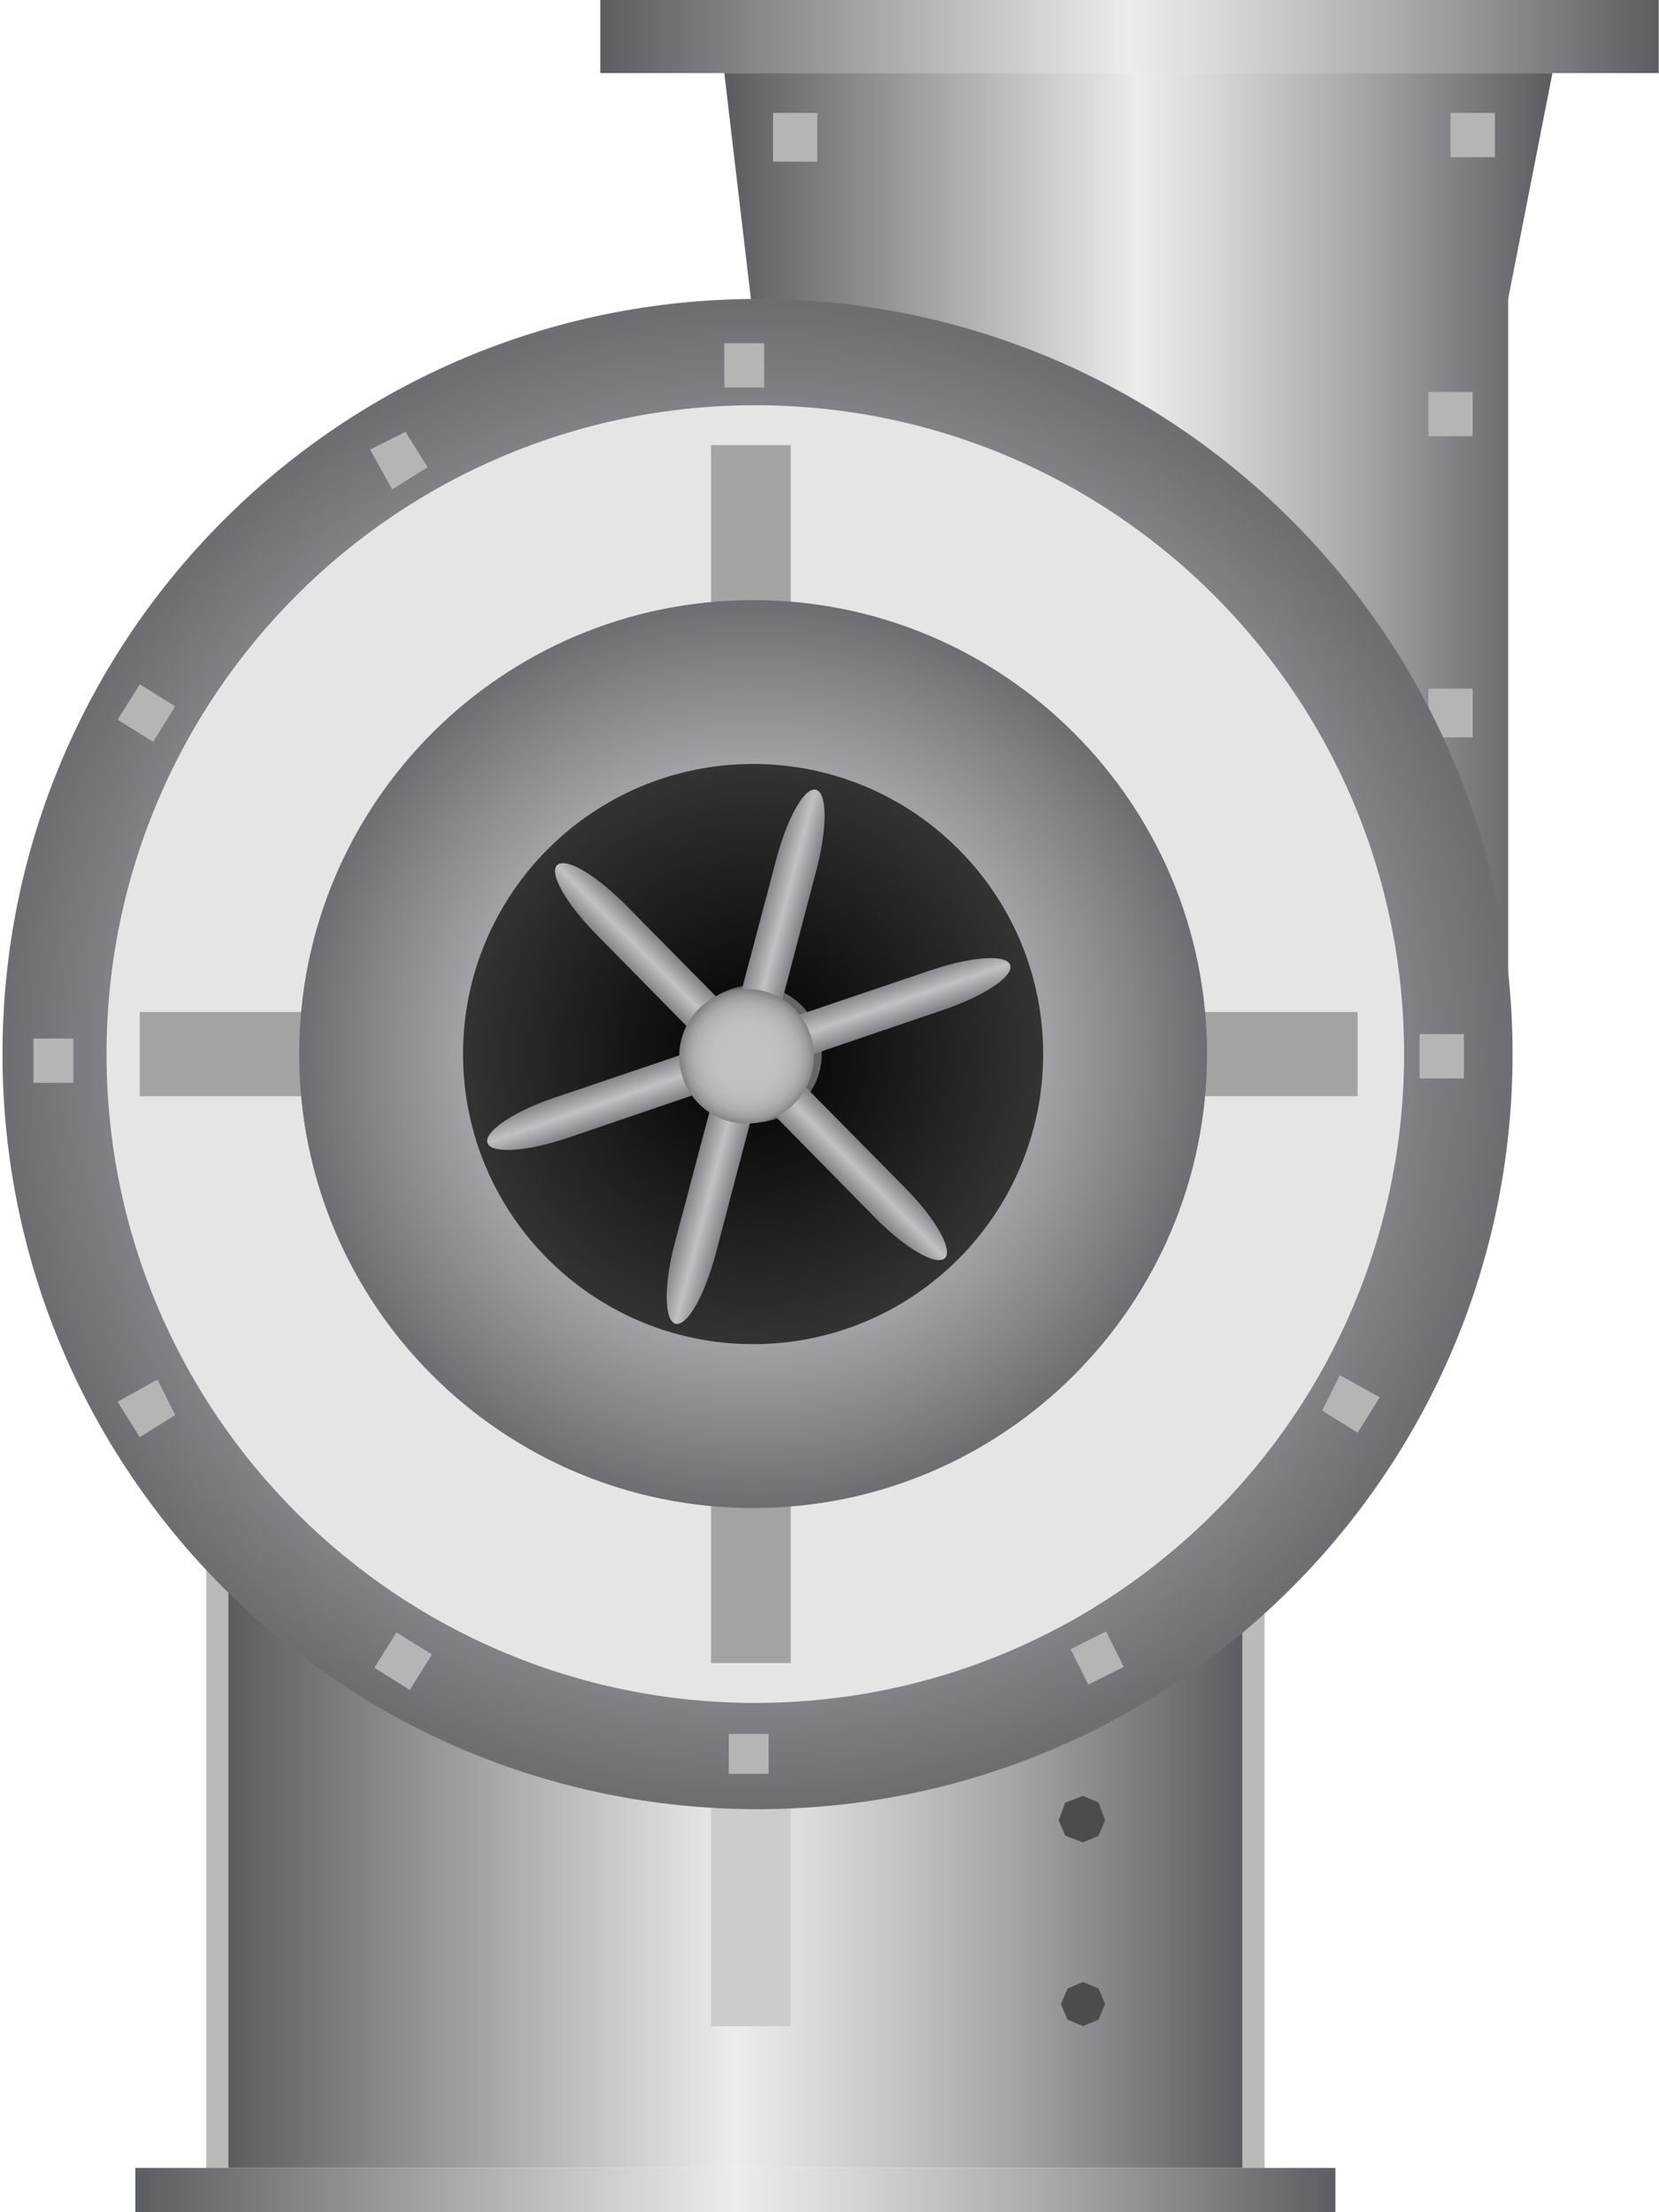 <!DOCTYPE svg PUBLIC "-//W3C//DTD SVG 1.1//EN" "http://www.w3.org/Graphics/SVG/1.1/DTD/svg11.dtd"><svg version="1.1" xmlns="http://www.w3.org/2000/svg" xmlns:xlink="http://www.w3.org/1999/xlink" width="84px" height="112px" viewBox="0 0 84.348 112.5" enable-background="new 0 0 84.348 112.5" xml:space="preserve">
<g id="Group_11">
	<g>
		<defs>
			<polygon id="SVGID_1_" points="38.176,15.203 36.824,3.716 78.941,3.716 76.689,15.203 76.689,53.716    " />
		</defs>
		<clipPath id="SVGID_2_">
			<use xlink:href="#SVGID_1_" overflow="visible" />
		</clipPath>
		
			<linearGradient id="SVGID_3_" gradientUnits="userSpaceOnUse" x1="-0.002" y1="112.498" x2="0.999" y2="112.498" gradientTransform="matrix(42.117 0 0 -42.117 36.917 4766.807)">
			<stop offset="0" style="stop-color:#5C5D60" />
			<stop offset="0.5" style="stop-color:#ECECED" />
			<stop offset="0.58" style="stop-color:#D9D9DB" />
			<stop offset="0.76" style="stop-color:#A8A9AB" />
			<stop offset="1" style="stop-color:#5C5D60" />
		</linearGradient>
		<rect x="36.824" y="3.716" clip-path="url(#SVGID_2_)" fill="url(#SVGID_3_)" width="42.117" height="50" />
	</g>
	<g>
		<defs>
			<rect id="SVGID_4_" x="30.519" width="53.829" height="3.716" />
		</defs>
		<clipPath id="SVGID_5_">
			<use xlink:href="#SVGID_4_" overflow="visible" />
		</clipPath>
		
			<linearGradient id="SVGID_6_" gradientUnits="userSpaceOnUse" x1="4.882813e-004" y1="112.5" x2="1" y2="112.5" gradientTransform="matrix(53.829 0 0 -53.829 30.5 6057.676)">
			<stop offset="0" style="stop-color:#5C5D60" />
			<stop offset="0.5" style="stop-color:#ECECED" />
			<stop offset="0.58" style="stop-color:#D9D9DB" />
			<stop offset="0.76" style="stop-color:#A8A9AB" />
			<stop offset="1" style="stop-color:#5C5D60" />
		</linearGradient>
		<rect x="30.519" clip-path="url(#SVGID_5_)" fill="url(#SVGID_6_)" width="53.829" height="3.716" />
	</g>
</g>
<g id="Group_10">
	<rect x="63.176" y="56.194" fill="#BABABA" width="1.126" height="56.306" />
	<rect x="10.473" y="56.194" fill="#BABABA" width="1.126" height="56.306" />
	<g>
		<defs>
			<rect id="SVGID_7_" x="11.6" y="58.445" width="51.576" height="51.803" />
		</defs>
		<clipPath id="SVGID_8_">
			<use xlink:href="#SVGID_7_" overflow="visible" />
		</clipPath>
		
			<linearGradient id="SVGID_9_" gradientUnits="userSpaceOnUse" x1="-0.004" y1="112.497" x2="0.996" y2="112.497" gradientTransform="matrix(51.576 0 0 -51.576 11.827 5886.48)">
			<stop offset="0" style="stop-color:#5C5D60" />
			<stop offset="0.5" style="stop-color:#ECECED" />
			<stop offset="0.58" style="stop-color:#D9D9DB" />
			<stop offset="0.76" style="stop-color:#A8A9AB" />
			<stop offset="1" style="stop-color:#5C5D60" />
		</linearGradient>
		<rect x="11.6" y="58.445" clip-path="url(#SVGID_8_)" fill="url(#SVGID_9_)" width="51.576" height="51.803" />
	</g>
</g>
<g id="Group_9">
	<rect x="72.636" y="35.022" fill="#B5B5B5" width="2.252" height="2.478" />
	<rect x="36.149" y="84.572" fill="#CCCCCC" width="4.054" height="18.469" />
</g>
<g id="Group_8">
	<g>
		<defs>
			<path id="SVGID_10_" d="M0.113,53.603c0,21.208,17.193,38.401,38.401,38.401c21.207,0,38.4-17.192,38.4-38.401     c0-21.208-17.193-38.4-38.4-38.4C17.306,15.203,0.113,32.395,0.113,53.603" />
		</defs>
		<clipPath id="SVGID_11_">
			<use xlink:href="#SVGID_10_" overflow="visible" />
		</clipPath>
		
			<radialGradient id="SVGID_12_" cx="-0.002" cy="112.501" r="1" gradientTransform="matrix(38.4 0 0 -38.4 38.589 4373.691)" gradientUnits="userSpaceOnUse">
			<stop offset="0" style="stop-color:#ECECED" />
			<stop offset="0.16" style="stop-color:#DEDEDF" />
			<stop offset="0.48" style="stop-color:#B8B9BB" />
			<stop offset="0.9" style="stop-color:#7C7D80" />
			<stop offset="1" style="stop-color:#6D6E71" />
		</radialGradient>
		<rect x="0.113" y="15.203" clip-path="url(#SVGID_11_)" fill="url(#SVGID_12_)" width="76.801" height="76.801" />
	</g>
</g>
<g id="Group_7">
	<g>
		<defs>
			<rect id="SVGID_13_" width="84.348" height="112.5" />
		</defs>
		<clipPath id="SVGID_14_">
			<use xlink:href="#SVGID_13_" overflow="visible" />
		</clipPath>
		<path clip-path="url(#SVGID_14_)" fill="#E5E5E5" d="M71.398,53.604c0,18.224-14.773,32.996-32.997,32.996    c-18.223,0-32.996-14.772-32.996-32.996c0-18.223,14.773-32.996,32.996-32.996C56.625,20.607,71.398,35.38,71.398,53.604" />
	</g>
</g>
<g id="Group_6">
	<g>
		<defs>
			<rect id="SVGID_15_" x="6.87" y="110.248" width="61.035" height="2.252" />
		</defs>
		<clipPath id="SVGID_16_">
			<use xlink:href="#SVGID_15_" overflow="visible" />
		</clipPath>
		
			<linearGradient id="SVGID_17_" gradientUnits="userSpaceOnUse" x1="-0.005" y1="112.495" x2="0.995" y2="112.495" gradientTransform="matrix(61.035 0 0 -61.035 7.207 6977.498)">
			<stop offset="0" style="stop-color:#5C5D60" />
			<stop offset="0.5" style="stop-color:#ECECED" />
			<stop offset="0.58" style="stop-color:#D9D9DB" />
			<stop offset="0.76" style="stop-color:#A8A9AB" />
			<stop offset="1" style="stop-color:#5C5D60" />
		</linearGradient>
		<rect x="6.87" y="110.248" clip-path="url(#SVGID_16_)" fill="url(#SVGID_17_)" width="61.035" height="2.252" />
	</g>
</g>
<g id="Group_5">
	<g>
		<defs>
			<rect id="SVGID_18_" width="84.348" height="112.5" />
		</defs>
		<clipPath id="SVGID_19_">
			<use xlink:href="#SVGID_18_" overflow="visible" />
		</clipPath>
		<polygon clip-path="url(#SVGID_19_)" fill="#A3A3A3" points="69.032,51.464 40.203,51.464 40.203,22.635 36.149,22.635     36.149,51.464 7.094,51.464 7.094,55.743 36.149,55.743 36.149,84.572 40.203,84.572 40.203,55.743 69.032,55.743   " />
	</g>
</g>
<g id="Group_4">
	<g>
		<defs>
			<path id="SVGID_20_" d="M15.203,53.603c0,12.75,10.336,23.087,23.086,23.087c12.749,0,23.085-10.338,23.085-23.087     c0-12.749-10.336-23.085-23.085-23.085C25.539,30.518,15.203,40.854,15.203,53.603" />
		</defs>
		<clipPath id="SVGID_21_">
			<use xlink:href="#SVGID_20_" overflow="visible" />
		</clipPath>
		
			<radialGradient id="SVGID_22_" cx="-0.002" cy="112.497" r="1" gradientTransform="matrix(23.086 0 0 -23.086 38.329 2650.692)" gradientUnits="userSpaceOnUse">
			<stop offset="0" style="stop-color:#ECECED" />
			<stop offset="0.16" style="stop-color:#DEDEDF" />
			<stop offset="0.48" style="stop-color:#B8B9BB" />
			<stop offset="0.9" style="stop-color:#7C7D80" />
			<stop offset="1" style="stop-color:#6D6E71" />
		</radialGradient>
		<rect x="15.203" y="30.518" clip-path="url(#SVGID_21_)" fill="url(#SVGID_22_)" width="46.171" height="46.172" />
	</g>
</g>
<g id="Group_3">
	<g>
		<defs>
			<path id="SVGID_23_" d="M23.536,53.603c0,8.148,6.606,14.753,14.753,14.753c8.146,0,14.752-6.605,14.752-14.753     c0-8.147-6.605-14.752-14.752-14.752C30.142,38.851,23.536,45.456,23.536,53.603" />
		</defs>
		<clipPath id="SVGID_24_">
			<use xlink:href="#SVGID_23_" overflow="visible" />
		</clipPath>
		
			<radialGradient id="SVGID_25_" cx="-0.002" cy="112.498" r="1" gradientTransform="matrix(14.752 0 0 -14.752 38.303 1713.211)" gradientUnits="userSpaceOnUse">
			<stop offset="0" style="stop-color:#000000" />
			<stop offset="1" style="stop-color:#333333" />
		</radialGradient>
		<rect x="23.536" y="38.851" clip-path="url(#SVGID_24_)" fill="url(#SVGID_25_)" width="29.505" height="29.505" />
	</g>
</g>
<g id="Group_2">
	<g>
		<defs>
			<rect id="SVGID_26_" width="84.348" height="112.5" />
		</defs>
		<clipPath id="SVGID_27_">
			<use xlink:href="#SVGID_26_" overflow="visible" />
		</clipPath>
		<path clip-path="url(#SVGID_27_)" fill="#666666" d="M38.289,50.113c1.928,0,3.49,1.563,3.49,3.491    c0,1.928-1.562,3.491-3.49,3.491c-1.929,0-3.491-1.563-3.491-3.491C34.798,51.676,36.36,50.113,38.289,50.113" />
		
			<rect x="6.37" y="35.199" transform="matrix(-0.848 -0.53 0.53 -0.848 -5.481 70.951)" clip-path="url(#SVGID_27_)" fill="#B5B5B5" width="2.125" height="2.125" />
		<polygon clip-path="url(#SVGID_27_)" fill="#B5B5B5" points="20.608,21.959 21.734,23.762 19.933,24.888 18.807,22.86   " />
		<rect x="36.825" y="17.455" clip-path="url(#SVGID_27_)" fill="#B5B5B5" width="2.027" height="2.252" />
		<rect x="39.302" y="5.743" clip-path="url(#SVGID_27_)" fill="#B5B5B5" width="2.253" height="2.478" />
		
			<rect x="19.434" y="83.397" transform="matrix(-0.53 0.848 -0.848 -0.53 102.975 111.858)" clip-path="url(#SVGID_27_)" fill="#B5B5B5" width="2.124" height="2.124" />
		<polygon clip-path="url(#SVGID_27_)" fill="#B5B5B5" points="5.969,71.283 7.996,70.158 8.897,71.959 7.095,73.086   " />
		<rect x="1.689" y="52.815" clip-path="url(#SVGID_27_)" fill="#B5B5B5" width="2.027" height="2.252" />
		<rect x="37.05" y="88.176" clip-path="url(#SVGID_27_)" fill="#B5B5B5" width="2.027" height="2.027" />
		
			<rect x="54.737" y="83.34" transform="matrix(0.447 0.894 -0.894 0.447 106.276 -3.222)" clip-path="url(#SVGID_27_)" fill="#B5B5B5" width="2.014" height="2.014" />
		<polygon clip-path="url(#SVGID_27_)" fill="#B5B5B5" points="69.032,72.86 67.23,71.734 68.131,69.933 70.158,71.059   " />
		<rect x="72.185" y="52.59" clip-path="url(#SVGID_27_)" fill="#B5B5B5" width="2.254" height="2.252" />
		<rect x="73.762" y="5.743" clip-path="url(#SVGID_27_)" fill="#B5B5B5" width="2.252" height="2.252" />
		<rect x="72.636" y="19.933" clip-path="url(#SVGID_27_)" fill="#B5B5B5" width="2.252" height="2.252" />
		<polygon clip-path="url(#SVGID_27_)" fill="#4C4C4C" points="55.068,93.693 54.167,93.355 53.829,92.567 54.167,91.666     55.068,91.329 55.856,91.666 56.194,92.567 55.856,93.355   " />
		<polygon clip-path="url(#SVGID_27_)" fill="#4C4C4C" points="55.068,103.041 54.279,102.703 53.941,101.914 54.279,101.126     55.068,100.788 55.856,101.126 56.194,101.914 55.856,102.703   " />
	</g>
</g>
<g id="Group_1">
	<g>
		<defs>
			<path id="SVGID_28_" d="M39.463,43.715l-5.147,19.456l-0.013,0.042c-0.562,2.119-0.541,3.955,0.042,4.105     c0.587,0.148,1.482-1.447,2.045-3.567l5.116-19.5c0.562-2.119,0.562-3.94-0.022-4.089c-0.026-0.006-0.051-0.009-0.078-0.009     C40.824,40.153,39.999,41.687,39.463,43.715" />
		</defs>
		<clipPath id="SVGID_29_">
			<use xlink:href="#SVGID_28_" overflow="visible" />
		</clipPath>
		
			<linearGradient id="SVGID_30_" gradientUnits="userSpaceOnUse" x1="0.071" y1="112.342" x2="1.071" y2="112.342" gradientTransform="matrix(2.107 0.55 0.55 -2.107 -25.141 290.207)">
			<stop offset="0" style="stop-color:#808285" />
			<stop offset="0.01" style="stop-color:#808285" />
			<stop offset="0.51" style="stop-color:#C0C2C4" />
			<stop offset="1" style="stop-color:#808285" />
		</linearGradient>
		<polygon clip-path="url(#SVGID_29_)" fill="url(#SVGID_30_)" points="34.273,38.117 48.746,41.897 41.536,69.503 27.063,65.723       " />
	</g>
	<g>
		<defs>
			<path id="SVGID_31_" d="M28.318,43.998c-0.424,0.425,0.487,1.985,2.026,3.548L44.461,61.89l0.031,0.033     c1.535,1.563,3.129,2.482,3.555,2.055c0.423-0.428-0.492-2.013-2.03-3.576L31.848,46.06c-1.284-1.304-2.587-2.166-3.231-2.166     C28.49,43.894,28.388,43.928,28.318,43.998" />
		</defs>
		<clipPath id="SVGID_32_">
			<use xlink:href="#SVGID_31_" overflow="visible" />
		</clipPath>
		
			<linearGradient id="SVGID_33_" gradientUnits="userSpaceOnUse" x1="-0.117" y1="112.705" x2="0.883" y2="112.705" gradientTransform="matrix(1.547 -1.532 -1.532 -1.547 210.36 229.063)">
			<stop offset="0" style="stop-color:#808285" />
			<stop offset="0.01" style="stop-color:#808285" />
			<stop offset="0.51" style="stop-color:#C0C2C4" />
			<stop offset="1" style="stop-color:#808285" />
		</linearGradient>
		<polygon clip-path="url(#SVGID_32_)" fill="url(#SVGID_33_)" points="17.639,54.049 38.282,33.606 58.725,54.25 38.082,74.692       " />
	</g>
	<g>
		<defs>
			<path id="SVGID_34_" d="M47.284,49.353L28.222,55.81l-0.042,0.012c-2.075,0.702-3.597,1.736-3.399,2.303     c0.2,0.569,2.026,0.436,4.104-0.267l19.083-6.505c2.075-0.702,3.594-1.71,3.393-2.278c-0.082-0.238-0.445-0.351-0.991-0.351     C49.609,48.724,48.494,48.944,47.284,49.353" />
		</defs>
		<clipPath id="SVGID_35_">
			<use xlink:href="#SVGID_34_" overflow="visible" />
		</clipPath>
		
			<linearGradient id="SVGID_36_" gradientUnits="userSpaceOnUse" x1="-0.129" y1="112.584" x2="0.871" y2="112.584" gradientTransform="matrix(0.706 2.062 2.062 -0.706 -194.405 132.275)">
			<stop offset="0" style="stop-color:#808285" />
			<stop offset="0.01" style="stop-color:#808285" />
			<stop offset="0.51" style="stop-color:#C0C2C4" />
			<stop offset="1" style="stop-color:#808285" />
		</linearGradient>
		<polygon clip-path="url(#SVGID_35_)" fill="url(#SVGID_36_)" points="48.734,40.46 54.616,57.649 27.411,66.958 21.529,49.769       " />
	</g>
	<g>
		<defs>
			<path id="SVGID_37_" d="M34.691,52.685c-0.57,1.804,0.432,3.727,2.234,4.296c1.806,0.566,3.728-0.432,4.298-2.239     c0.567-1.805-0.433-3.727-2.239-4.297c-0.341-0.107-0.686-0.158-1.026-0.158C36.503,50.287,35.149,51.224,34.691,52.685" />
		</defs>
		<clipPath id="SVGID_38_">
			<use xlink:href="#SVGID_37_" overflow="visible" />
		</clipPath>
		
			<radialGradient id="SVGID_39_" cx="0.233" cy="112.524" r="1" gradientTransform="matrix(3.406 0.36 0.36 -3.406 -3.303 436.926)" gradientUnits="userSpaceOnUse">
			<stop offset="0" style="stop-color:#C0C2C4" />
			<stop offset="0.49" style="stop-color:#BEC0C2" />
			<stop offset="0.67" style="stop-color:#B7B9BB" />
			<stop offset="0.8" style="stop-color:#ACAEB0" />
			<stop offset="0.9" style="stop-color:#9B9D9F" />
			<stop offset="0.98" style="stop-color:#85878A" />
			<stop offset="1" style="stop-color:#808285" />
		</radialGradient>
		<polygon clip-path="url(#SVGID_38_)" fill="url(#SVGID_39_)" points="34.206,49.486 42.548,50.367 41.706,58.349 33.363,57.468       " />
	</g>
</g>
</svg>
